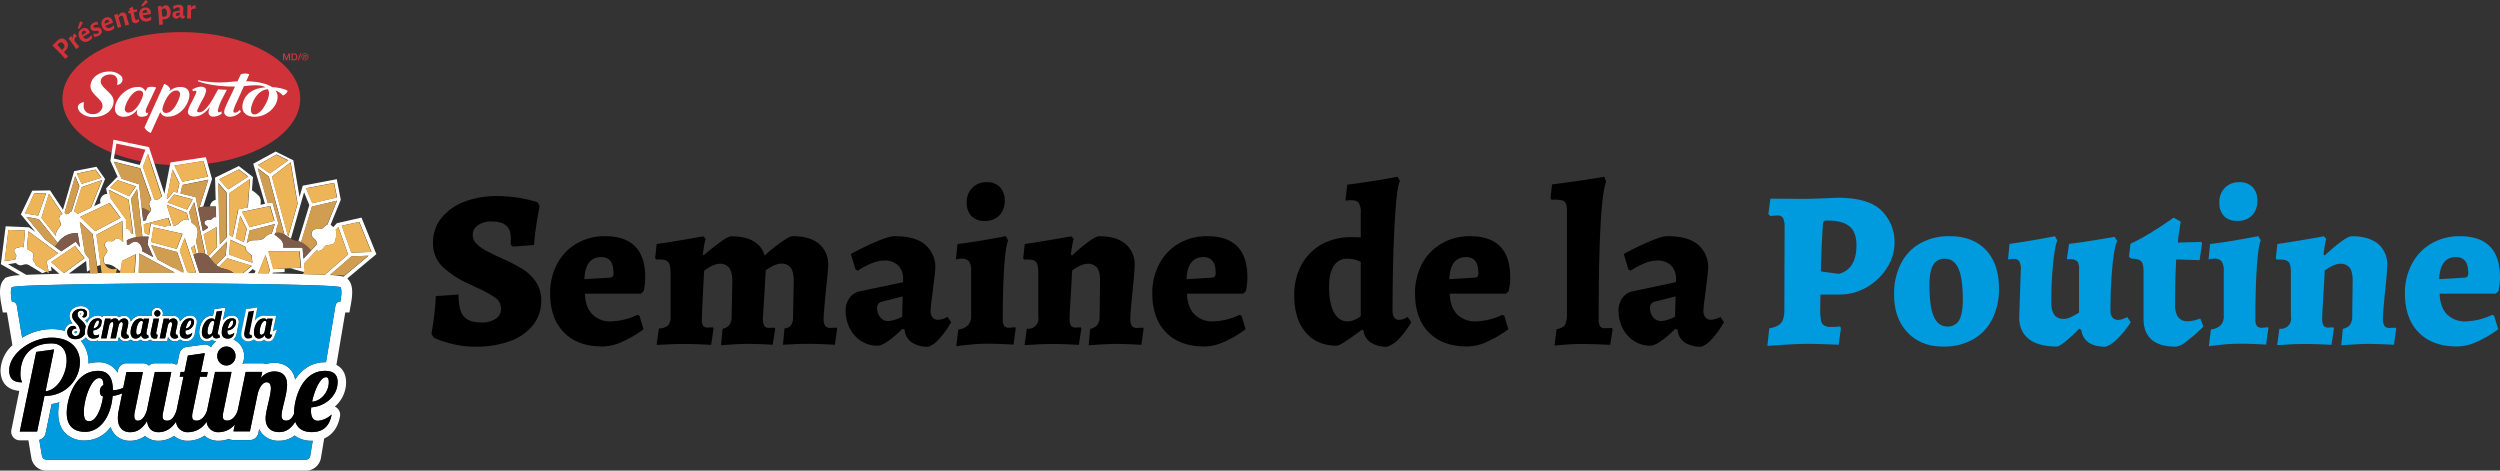 <svg xmlns="http://www.w3.org/2000/svg" viewBox="0 0 948.58 178.56"><rect x="0" y="0" width="948.58" height="178.56" fill="#333333" stroke="none"/><defs><style>.cls-1{fill:#cf3339;}.cls-2{fill:#fff;}.cls-3{fill:#009ade;}.cls-4{fill:#edb458;}.cls-5{fill:#7f5b49;}.cls-6{fill:#d19d50;}</style></defs><title>logo-full-web-fr</title><g id="Layer_2" data-name="Layer 2"><g id="extras"><path class="cls-1" d="M107.36,20.28H108l.72,2h0l.7-2h.64v2.6h-.43v-2h0l-.72,2h-.38l-.72-2h0v2h-.43Z"/><path class="cls-1" d="M110.61,20.28h1.08a1.16,1.16,0,0,1,.51.1.92.92,0,0,1,.36.28,1.22,1.22,0,0,1,.21.41,2.1,2.1,0,0,1,.06.51,2,2,0,0,1-.06.5,1.38,1.38,0,0,1-.21.42.92.92,0,0,1-.36.28,1.32,1.32,0,0,1-.51.1h-1.08Zm.45,2.23h.45a1.35,1.35,0,0,0,.44-.07.67.67,0,0,0,.26-.2.63.63,0,0,0,.13-.3,1.37,1.37,0,0,0,0-.36,1.45,1.45,0,0,0,0-.37.66.66,0,0,0-.39-.49,1.13,1.13,0,0,0-.44-.07h-.45Z"/><path class="cls-1" d="M113.93,20.21h.4l-1,2.73h-.4Z"/><path class="cls-1" d="M117,21.58a1.23,1.23,0,0,1-.11.55,1.09,1.09,0,0,1-.29.43,1.19,1.19,0,0,1-.42.28,1.43,1.43,0,0,1-1,0,1.3,1.3,0,0,1-.43-.29,1.21,1.21,0,0,1-.27-.43,1.4,1.4,0,0,1-.1-.54,1.43,1.43,0,0,1,.1-.56,1.3,1.3,0,0,1,.29-.43,1.52,1.52,0,0,1,.43-.28,1.38,1.38,0,0,1,1,0,1.34,1.34,0,0,1,.42.28,1.17,1.17,0,0,1,.29.43A1.27,1.27,0,0,1,117,21.58Zm-.29,0a1.34,1.34,0,0,0-.08-.46,1.09,1.09,0,0,0-.22-.36,1.23,1.23,0,0,0-.33-.23,1.15,1.15,0,0,0-.41-.08,1.16,1.16,0,0,0-.42.08,1.09,1.09,0,0,0-.33.23,1,1,0,0,0-.22.36,1.14,1.14,0,0,0-.08.46,1.21,1.21,0,0,0,.07.43,1.07,1.07,0,0,0,.21.36,1,1,0,0,0,.33.24,1,1,0,0,0,.44.09,1,1,0,0,0,.41-.08,1,1,0,0,0,.33-.23,1.09,1.09,0,0,0,.22-.36A1.29,1.29,0,0,0,116.75,21.58Zm-1.31.78h-.25V20.85h.57a.67.67,0,0,1,.41.1.37.37,0,0,1,.14.33.38.38,0,0,1-.11.3.54.54,0,0,1-.28.11l.42.67h-.28l-.39-.65h-.23Zm.27-.86h.14a.2.2,0,0,0,.11,0,.18.18,0,0,0,.08-.07.39.39,0,0,0,0-.13.2.2,0,0,0,0-.11l-.07-.06-.11,0h-.41v.44Z"/><path class="cls-1" d="M23.48,14.6a2,2,0,0,1,1.53.75,2.68,2.68,0,0,1,.71,1.26A2.27,2.27,0,0,1,25.63,18a3.41,3.41,0,0,1-.88,1.3l-.51.48v0l1.6,1.58-1.09,1-1.39-1.59-3.48-3.54,2-1.88A2.4,2.4,0,0,1,23.48,14.6Zm.5,1.91a1.19,1.19,0,0,0-.83-.43,1.37,1.37,0,0,0-.89.41l-.51.55,1.73,1.88.76-.67A1.33,1.33,0,0,0,24,16.51Z"/><path class="cls-1" d="M28.39,12.7l.8,1.09-.09.13a1.27,1.27,0,0,0-.37.18,1.43,1.43,0,0,0-.45,1.35l.41.56,1.39,1.77-1.17.86-1.18-1.75L26,14.59,27,13.67l.58.82.07-.06a1.57,1.57,0,0,1,.5-1.59Z"/><path class="cls-1" d="M30.5,8.11l.85.41.06.14-.2.37c-.51,1-.83,1.56-1,1.83l-.13.06-.58-.29c.39-1,.67-1.84.86-2.46Zm3.57,4.35L31.52,14a1.29,1.29,0,0,0,1.9.48,3.68,3.68,0,0,0,1.12-1.11h.14L35,14.41a4.36,4.36,0,0,1-1.2,1.06,2.52,2.52,0,0,1-2,.36,2.68,2.68,0,0,1-1.58-1.33,2.78,2.78,0,0,1-.41-2,2.35,2.35,0,0,1,1.2-1.54,2.07,2.07,0,0,1,1.57-.31,2,2,0,0,1,1.22,1c.08.15.17.34.27.58Zm-1.41-.31a.93.93,0,0,0-.5-.47.75.75,0,0,0-.62.1,1,1,0,0,0-.47.6,1.41,1.41,0,0,0,.08.89l1.57-1Z"/><path class="cls-1" d="M36.94,8.22l.28,1.06-.13.12a3.49,3.49,0,0,0-.72,0,1.58,1.58,0,0,0-.55.14.63.63,0,0,0-.32.3.43.43,0,0,0,0,.37.43.43,0,0,0,.34.25,3.1,3.1,0,0,0,.72,0,7.34,7.34,0,0,1,.8,0,1.47,1.47,0,0,1,.63.21,1.2,1.2,0,0,1,.5.56,1.57,1.57,0,0,1,.14.83,1.54,1.54,0,0,1-.35.85,2.38,2.38,0,0,1-.93.7,4.49,4.49,0,0,1-1.62.41l-.34-1.11.09-.14a2.65,2.65,0,0,0,.89.09,2,2,0,0,0,.73-.16.73.73,0,0,0,.36-.33.5.5,0,0,0,0-.4.43.43,0,0,0-.34-.25,4,4,0,0,0-.72,0,7.09,7.09,0,0,1-.82,0,1.37,1.37,0,0,1-.63-.2,1.2,1.2,0,0,1-.5-.58,1.46,1.46,0,0,1,0-1.29,2.22,2.22,0,0,1,1.13-1A3.85,3.85,0,0,1,36.94,8.22Z"/><path class="cls-1" d="M42.78,8.69,40,9.76a1.28,1.28,0,0,0,1.79.79,3.59,3.59,0,0,0,1.28-.9l.14,0,.18,1.1a4.34,4.34,0,0,1-1.36.84,2.53,2.53,0,0,1-2,0,2.67,2.67,0,0,1-1.33-1.58A2.79,2.79,0,0,1,38.63,8a2.38,2.38,0,0,1,1.44-1.31,2,2,0,0,1,1.6,0,2,2,0,0,1,1,1.2,5.24,5.24,0,0,1,.18.61Zm-1.33-.54A.92.92,0,0,0,41,7.6a.7.7,0,0,0-.62,0,1,1,0,0,0-.57.52,1.44,1.44,0,0,0-.07.89l1.72-.7Z"/><path class="cls-1" d="M46.8,6.63a.9.9,0,0,0-.33-.53A.67.67,0,0,0,45.91,6a1.69,1.69,0,0,0-.89.74L45.38,8l.68,2.15-1.4.4-.51-2.05-.86-2.77,1.3-.5L44.8,6l.07,0a3.81,3.81,0,0,1,1.05-1.13,1.93,1.93,0,0,1,1.33,0,1.32,1.32,0,0,1,.7.94l.37,1.41L49,9.31l-1.42.41Z"/><path class="cls-1" d="M52.62,7.23l.14.08,0,.88a3.49,3.49,0,0,1-1,.59c-1,.11-1.57-.26-1.76-1.11l-.14-.9-.41-1.84-.67.14L48.71,5l-.09-.8.63-.14-.18-.83,1.21-.7.12.07.22,1.16,1.27-.27.06.06.11.8-1.28.28.46,2.42a.74.74,0,0,0,.24.46.61.61,0,0,0,.46.05A1.81,1.81,0,0,0,52.62,7.23Z"/><path class="cls-1" d="M57.14,5.35l-2.93.49A1.28,1.28,0,0,0,55.8,7a3.67,3.67,0,0,0,1.44-.62l.13.06,0,1.1a4.66,4.66,0,0,1-1.51.56,2.56,2.56,0,0,1-2-.4,2.67,2.67,0,0,1-1-1.81,2.76,2.76,0,0,1,.35-2,2.34,2.34,0,0,1,1.68-1,2,2,0,0,1,1.57.29,2,2,0,0,1,.77,1.38,5.31,5.31,0,0,1,0,.64ZM55.4,0l.65.7V.84a4.19,4.19,0,0,1-.33.28c-.81.7-1.34,1.15-1.58,1.34H54L53.56,2c.73-.81,1.3-1.47,1.7-2Zm.54,4.55a1,1,0,0,0-.3-.62A.72.72,0,0,0,55,3.8a1,1,0,0,0-.66.39,1.46,1.46,0,0,0-.25.86l1.82-.34Z"/><path class="cls-1" d="M64.06,2.56a2.84,2.84,0,0,1,.65,1.79,2.92,2.92,0,0,1-.51,2.11,2.39,2.39,0,0,1-1.81.87,6.14,6.14,0,0,1-.74,0l.18,2-1.45.1-.23-4.13-.28-2.89,1.39-.22,0,.74h.08a3.26,3.26,0,0,1,.55-.52A2.88,2.88,0,0,1,62.55,2,1.74,1.74,0,0,1,64.06,2.56Zm-.9,3.34a2,2,0,0,0,.21-1.21A2.27,2.27,0,0,0,63,3.55a.79.79,0,0,0-.76-.33,1.39,1.39,0,0,0-.92.54L61.45,5l.11,1.23a1.94,1.94,0,0,0,.77.11A1,1,0,0,0,63.16,5.9Z"/><path class="cls-1" d="M69.08,2.14a1.31,1.31,0,0,1,.49,1.06c0,.13,0,.55-.06,1.25,0,.21,0,.42,0,.63s0,.41,0,.56a.52.52,0,0,0,.06.26.28.28,0,0,0,.2.07,1.35,1.35,0,0,0,.29,0l.11.09L70,6.78a1.78,1.78,0,0,1-.8.28,1,1,0,0,1-.55-.23,1,1,0,0,1-.3-.56h-.08a3.07,3.07,0,0,1-1.12.82,1.82,1.82,0,0,1-1.25-.4,1.44,1.44,0,0,1-.46-1.1,1.29,1.29,0,0,1,.27-.87,1.49,1.49,0,0,1,.85-.43L68.23,4V3.5a.63.63,0,0,0-.71-.71A2,2,0,0,0,66.8,3a4.62,4.62,0,0,0-.85.49l-.11-.06-.17-1a4,4,0,0,1,1-.47,4.05,4.05,0,0,1,1.08-.17A2.14,2.14,0,0,1,69.08,2.14ZM67.07,5a.47.47,0,0,0-.26.15.56.56,0,0,0-.08.32.65.65,0,0,0,.16.44.57.57,0,0,0,.43.16,1.34,1.34,0,0,0,.9-.52V4.69Z"/><path class="cls-1" d="M74.22,2l0,1.35-.16,0a1.24,1.24,0,0,0-.4-.09,1.42,1.42,0,0,0-1.19.78l0,.69V7.06L70.93,7l.17-2.11,0-2.9,1.39-.06,0,1h.09A1.55,1.55,0,0,1,74,2Z"/><ellipse class="cls-1" cx="68.8" cy="37.46" rx="45.12" ry="25.27"/><path class="cls-2" d="M31.91,38.79c-.63,2.39.32,4.5,3.36,4.5a3.49,3.49,0,0,0,3.53-2.42c.38-1.6-.51-2.54-1.56-3.61l-1-1C35,34.91,34,33.72,34.44,31.75c.67-2.84,3.67-4.61,7-4.61a6.25,6.25,0,0,1,4.29,1.47,2,2,0,0,1-1.15,3.56.64.64,0,0,1-.21-.07c.59-1.82,0-3.85-2.58-3.85-1.42,0-3.18.76-3.49,2.06-.35,1.47.71,2.48,1.66,3.44l.9.88C42.33,36,43.5,37.34,43,39.5c-.74,3.09-3.83,4.91-7.48,4.91a6.89,6.89,0,0,1-5.12-1.86C28.24,40.06,30.7,38.77,31.91,38.79Z"/><path class="cls-2" d="M57.24,50.43l3.53-7.83h.07a2.84,2.84,0,0,0,2.87,1.66c4.56,0,7.73-4.4,8.13-7.64a5,5,0,0,0,0-.95C71.72,34.1,70.66,33,68.4,33a6,6,0,0,0-4.17,1.68l0-.05.37-.88a3.89,3.89,0,0,0-2.29-1.93L54.82,48.36A4.2,4.2,0,0,0,57.24,50.43Zm11.08-14.5c-.23,1.83-2.46,6.93-5.29,6.93a1.32,1.32,0,0,1-1.36-1.65c.19-1.56,2.32-6.86,5.11-6.86A1.36,1.36,0,0,1,68.32,35.93Z"/><path class="cls-2" d="M56.31,42.72a1.34,1.34,0,0,1-.55.15c-.44,0-.53-.59-.49-.9A9.82,9.82,0,0,1,56,40.09l3.24-6.87a4.72,4.72,0,0,0-3.27,0l-.79,1.4A2.84,2.84,0,0,0,52.27,33c-4.52,0-8.23,4.33-8.63,7.62-.24,2,.8,3.69,3.44,3.69a6.56,6.56,0,0,0,5-2.68l.06.05a7.9,7.9,0,0,0-.21.93c-.12.93.61,1.7,1.8,1.7a5,5,0,0,0,2.09-.51l.46-1Zm-2-6.92c-.23,1.83-2.77,6.93-5.63,6.93a1.33,1.33,0,0,1-1.3-1.66c.22-1.8,2.68-6.72,5.44-6.72C53.89,34.35,54.38,35,54.28,35.8Z"/><path class="cls-2" d="M84.16,37.76l1.91-3.69L84.37,34c-.47,0-1.59-.14-1.59-.14l-.91,1.65C81,37.12,78.2,42.6,75.63,42.6c-.54,0-.89-.2-.84-.66A43.83,43.83,0,0,1,77,37.52a11.15,11.15,0,0,0,1.21-3c.12-1-.75-1.63-1.94-1.63A6.71,6.71,0,0,0,72.94,34a2.42,2.42,0,0,1,.27.64,3.43,3.43,0,0,1,.81-.22.43.43,0,0,1,.47.54c0,.41-1.94,4.19-1.94,4.19a11.1,11.1,0,0,0-1.25,3.06c-.15,1.24.88,2,2.33,2,2.51,0,4.51-1.64,5.93-3.58l.06,0a6.5,6.5,0,0,0-.46,1.68A1.65,1.65,0,0,0,81,44.25a5.34,5.34,0,0,0,3.15-1.16h0a1.48,1.48,0,0,1-.09-.76s0-.07,0-.11a1.87,1.87,0,0,1-.92.39c-.5,0-.51-.49-.47-.79A19.4,19.4,0,0,1,84.16,37.76Z"/><path class="cls-2" d="M103.23,33.07c-1.69-1.16-4.65-2.12-9.82-2.24l1.18-2.63a4.47,4.47,0,0,0-3.2,0l-1.27,2.67c-3.42.15-7.49,1.07-14.89-.42l-.2.33c4.13,1.7,10.44,2.07,14.15,2.07L86.49,38.5c-.24.53-.56,1.21-.83,1.9a5.66,5.66,0,0,0-.59,1.92c-.13,1.14.89,2,2.3,2a6.14,6.14,0,0,0,4-1.92v0a3.52,3.52,0,0,1-.32-.74,9,9,0,0,1-.71.62,2.11,2.11,0,0,1-1.16.47c-.59,0-.66-.42-.61-.8a14.38,14.38,0,0,1,1.15-3l2.83-6.28c2.83-.29,6.36-.68,8.22.45-2.69.21-5.38,1-7.06,3A7,7,0,0,0,92,39.93a5.8,5.8,0,0,0,0,1.32c.36,1.83,2,3.06,4.63,3.06,4.39,0,8.23-3.46,8.65-6.89a3.91,3.91,0,0,0-.77-3.1,6.69,6.69,0,0,1,2.85,1.92,3.43,3.43,0,0,0,1.79-1.71C108.58,33.93,106.11,33.21,103.23,33.07Zm-3.58,8.27c-2.07,2.89-5.37,3-4.2-1.15.18-.65,1.69-5.93,6.18-6.34a2.62,2.62,0,0,1,.4,1C102.36,36.44,101.1,39.37,99.65,41.34Z"/><path class="cls-2" d="M131.8,105.63l11-9.2-5.64-13.86-9.31,2.1-1.41,1.5a6.51,6.51,0,0,0-1-.86l3.86-9.53L127.78,68l-12.91,2.46-1.22,4.29L111.3,60.83l-6.7-3.34-8.51,4.64,4.45,15.22-1.69.35c.26-1.77.06-2.89-1.2-3.91a14.73,14.73,0,0,0-2.06-1.62l.39-5L90.61,63l-9,4.39.22,8.47a2.52,2.52,0,0,0-1.83,1.41,2.71,2.71,0,0,0-.31,1.06c.73,0,1.49,0,2.21,0l.11,4.12c-.42-.2-.89-.17-1.57.58s-2.23-.06-2.75,1.09.82,1.34,1.13,2a1.21,1.21,0,0,1,.07.36L77,87.64,75.16,79l-.9-4.22-5.73-1.41.69-3.2,9.83-2L75.68,78.79a8.47,8.47,0,0,1,1.44-.41l3.33-10.45L78.1,59.64l-13.43,2L62.37,73.5,56.53,55.83,43.08,53l-1.2,8,2.82,6.27-.27-.09L40.24,71.5l.46,2.07a2.68,2.68,0,0,0-2.37,1.48,2.26,2.26,0,0,0-.16,2L35.73,78.2l4.13-10.28-3.27-4.64-8.45,1.65L23.9,79.57,19,72.24l-6.76.11-4.32,9,5.55,6.7L11,86.25l-8.85-.39L.33,100.23l7.3,4.2a17.7,17.7,0,0,0-4.5.61L2,105.43l-.75.92C-.09,108-.35,110.76.45,115.17l.61,3.4H2.63L4.71,131A13.5,13.5,0,0,0,.2,140.47c0,4.66,2.58,7.48,7.13,7.84l-3,14.76a3.28,3.28,0,0,0,3.21,4h3.24l1.09,6.53a5.84,5.84,0,0,0,5.79,5H116a5.85,5.85,0,0,0,5.8-5l1.21-7.23c3.17-1.39,5.3-4.31,6-8.46a3.3,3.3,0,0,0-1.64-3.45,2.72,2.72,0,0,0-.35-.16l.19-.17a12.17,12.17,0,0,0,4.11-9c0-3.16-1.32-5.47-3.68-6.67L131,118.57h1.57l.61-3.4c.8-4.42.54-7.14-.83-8.82Zm-1.46-.65a23.88,23.88,0,0,0-5.11-.6l8.14-7.09,6.49-.26Zm6-20.79,4.62,11.39-7.61.31-3.64-10.26Zm-9,6.67c.34-1.71.5-2.78.05-3.63l1-1.08,3.69,10.4-8.87,7.73-3.2-.13c-3-.1-6.91-.21-12-.31l-3.92-.08h-.69l.13-.31,4.46-.22,0-1.32-4.18.21-1.92-6.77,11.79-.08.6,6.33-4.1.2c1.47.4,3.42,1,5.31,1.42l.2-.37-.25-2.86,4.81-5.1c.12.25.37.38.84.32,1.78-.25,1.64-2,3.2-2.22S126.87,93.1,127.32,90.86ZM93.16,93.62c-.22,1.6,1.41,2.32,2.35,3.34l.27,2.71L87,96.61l.37-5.68Zm-3.69-3.21,1.71-8.5,2.47,4.93-1.11,5Zm4.19,2,1.09-4.94L104.28,85l-1.18,3.68c-.77,0-1.68.39-2.85,1.57C98.49,92.05,95.14,90.12,93.66,92.36ZM96,102a.92.92,0,0,0,1,.64l-.39,1-2.46,0Zm4.78-5.22,1.64,5.78-.48,1.13L98,103.66Zm26-27.4,1.13,5.5-9.37,2.21-2.36-5.68Zm-13.85,7.88-3.56,12.53L103.21,67l7.08-5.43Zm-8-18.63,4.49,2.19-7,4.95-4.55-3.16Zm-7.1,5.21L102,67l5.94,22c.82.46,1.58,1.07,2.43,1.58l5-17.61,2,4.85-4.19,13.73a5.91,5.91,0,0,1,1.1.36l4.11-13.51,9.5-2.24-3.68,9.09a3.49,3.49,0,0,0-1.38,1c-1.19,1.34-3.54-.25-4.43,1.73s1.23,2.42,1.67,3.66a2.83,2.83,0,0,1,.07,1.18L118.13,95l-2.93,3.11-.36-4.18-7.34,0a3.41,3.41,0,0,0-1.27-3.33,16.49,16.49,0,0,0-2-1.59l.21-.65a4.1,4.1,0,0,1,.48-.1l-.21-.72.92-2.89-2.22-7.93-1.76.36Zm4.72,14.32,1.63,5.62-9.4,2.36-2.9-5.78Zm-8.48.5-3.62.74L88.33,89.85l-1.15-.55-.14-16,7.82-5.36ZM90.61,64.26,94.22,67l-7.6,4.84-3.44-3.79ZM86,73.08l.15,16.78-2.68,2.81-.62-23.29ZM77.9,96.36a4.1,4.1,0,0,1,1.12.76L77.3,89l4.86-2.86.21,7.6L79.11,97.2a10,10,0,0,1,.81.89l6.23-6.52-.51,5.37-3.58,3.62a5.87,5.87,0,0,0,1,.7L86.27,98l9.31,2.88-3.24,2.72-3.69,0-13-.12L73.5,96.87l-1-3A2.29,2.29,0,0,0,73.77,93l.76,3.27a5,5,0,0,1,.9-.21l-1-4.45a3.15,3.15,0,0,0,.09-.36c.68-3.08.91-4.65-.79-6-.34-.27-.65-.56-1-.84l-.92-4,1.9-3.74Zm-31.7,7.16c-4.67,0-9.56.12-14.27.2l-2.32,0-3.47.07L32.69,99l.31,4.09c.38-.23.76-.46,1.14-.67l-.32-4.26-1.57-2-1.94-12,4.83,4.64L36.87,101a11.11,11.11,0,0,1,1.37-.47l-1.62-11.5,9.81-5.17.32,7.95c-1.16-1-2.31-2.17-3.46-.64-.78,1-3.08-.7-3.48,1.53-.18,1,.92,1.75.91,2.52s-1.44,1.57-1.41,3.35a3.3,3.3,0,0,0,.56,1.68,5.64,5.64,0,0,1,3.77,1.14l.59.44.25-.12,0,.27c.45.36.86.69,1.23,1l.69-4,5.22-2.57-.48,7Zm-21.9.16-4.86-4.24,9.06-6.11,3.61,4.58ZM49.74,75.43,52,71.79l2.05,18c.79,0,1.57,0,2.34,0L56,92.65l2.18,4.9L54,95.28a2.59,2.59,0,0,0,0-.68c-.18-1.67-1.82-4.28-4.56-2.11a1.29,1.29,0,0,1-1.2.27l-.07-1.63a15.63,15.63,0,0,1,2.59-.95l.92-.16Zm19.09,26.79c-.71-1.28-2.55-1.13-2.73-.41l-6.29-3.38L57.4,93l9.83,2.65,2.43,7A.84.84,0,0,1,68.83,102.22Zm-1.76-7.8-9.7-2.61.9-5.57,11,2.48ZM52.89,96.19l13.35,7.18c-3.53,0-8.28,0-13.58.08Zm18.86,7.2h0a1.31,1.31,0,0,0-.88-.75l-2.61-7.51,1.83-4.86,4.32,13.14Zm1.37-27.74L71,79.51,63.61,76.8l2.48-3Zm4.06-14.59L78.9,67l-9.7,1.93-3-6.12Zm-11.7,3.23,2.6,5.22-.77,3.56-1.48-.37-2.29,2.83c-.07-.08-.15-.14-.22-.21Zm5.46,16.5.65,2.79c-1-.51-2.15-.44-3.87,1.29a3,3,0,0,1-1.89.8l-2.58-8Zm-7,1.86,1,3.07a8.6,8.6,0,0,0-2.47.25l-5.23-1.19-.67,4.45-1.63-.92-.36-3.22Zm-2.43-8.09a2.1,2.1,0,0,0-1,.74c-.45.53-1.16.4-1.87.37l-4.35-12.4,1.84-5ZM44.17,54.49l11,2.29-2.17,5.81-9.78-2.45Zm-.88,6.87,9.92,2.48,4.23,12A1.7,1.7,0,0,0,56.69,77c-.31,1.1.73,1.87.63,2.68a1.5,1.5,0,0,1-.3.63,5.76,5.76,0,0,0-1.58,3c0,.07,0,.14,0,.22l-1.06.27-.57-5-1-8.88-6.63-2.13Zm1.3,7,7,2.36L49,74.42l-7.24-3.25Zm4.23,7.39,1.73,13.11a2.34,2.34,0,0,0-.35-.13c-1-.28-.54-2-2.23-1.9l-.15-3.62-5.76-7.94,0,0L41.31,72ZM41.63,77l4.15,5.62-9.68,5.1-5.65-5.45Zm-7.08,1.75-5.1,2.39a4.67,4.67,0,0,0-1.31-1L31,71l7.78-2.71Zm1.69-14.41,2.22,3.08L31,69.75l-1.8-3.91Zm-7.69,2.51,1.59,3.78-2.93,9.47a2.28,2.28,0,0,0-.93.72,1.46,1.46,0,0,1-1.28.4l-.43-.65ZM23.74,81.23c-.53.1-1,.41-1.24,1.29-.31,1.1.73,1.87.63,2.69s-1.69,1.7-1.88,3.6a3.55,3.55,0,0,0,0,.73l-5.51-6.9,2.84-9.1ZM13,73.36l4.52-.12-3,8.55-5-.81Zm-3,8.89,4.74.93,7.18,9a8.91,8.91,0,0,1,4.43-3.36,10.67,10.67,0,0,1,3.13-.35l.85,5.27-1.61-2.07-5.48,3.7-2.46-1.82-3.68-2.72Zm-6.8,5,6.3.22-.52,6.38a2.58,2.58,0,0,0-1.69,0c-1.22.37-2.79.38-1.34,2.55.51.76,0,1.41-.17,2.09l-4,.61Zm-.15,13,3-.46a2.28,2.28,0,0,0,.22.22c1.57,1.37,2.56.1,3.82.28a3.41,3.41,0,0,1,.87.29l5.09,3.07c.51-.19,1.07-.39,1.62-.55l-4.05-2.44c-.09-1-1.33-1.6-1.15-2.62s.86-1.77-1.07-2.93c-.44-.27-.82-.49-1.18-.69l.55-6.69,11.31,8.36-4.41,3,.73,3.84a9.25,9.25,0,0,1,1.2-.25l-.3-1.59,3.21,2.8-2.66.07-4.72.13c-2.06.06-3.75.13-5.14.2ZM7.5,163.73l6.22-30.2,6.77-.94-3.24,15.86c4.62-.38,8-6.6,8-11.68,0-3.52-1.65-6.47-5.67-6.47-7.41,0-11.85,4.33-11.85,11.55a6.82,6.82,0,0,0,.64,3.22c-3.16,0-4.89-1.18-4.89-4.6,0-6.32,8.41-12.35,16.05-12.35s10.8,4.47,10.8,9.35A13,13,0,0,1,17.11,150.2h-.23l-2.79,13.53Zm21.44-39.07c-.77,0-1.68.37-1.68,1.4a1.34,1.34,0,0,0,1.38,1.44c1,0,1.67-.73,1.67-2,0-2.55-2.95-3.47-2.95-5.66,0-1.55,1.47-2.67,3.32-2.67.68,0,2.32.14,2.32,1.79,0,.86-.46,1.51-1.18,1.51a.8.8,0,0,1-.66-.32,1.58,1.58,0,0,0,.65-1.28.94.94,0,0,0-1.07-1,1.23,1.23,0,0,0-1.32,1.36c0,1.91,2.45,2.38,3.08,4.6a8.34,8.34,0,0,0-.33,2.25,5.09,5.09,0,0,0,0,.69,4,4,0,0,1-3.61,1.91c-1.64,0-3.05-.74-3.05-2.57a2.24,2.24,0,0,1,2.12-2.45A1.12,1.12,0,0,1,28.94,124.66Zm-.67,1.4c0-.32.52-.35.67-.35h.35c-.05.49-.27.73-.65.73C28.5,126.44,28.27,126.44,28.27,126.06Zm2.52-7.13a.6.6,0,0,1-.15.33l-.2.12a.66.66,0,0,1,0-.14c0-.25,0-.31.31-.31Zm2.4,7.16c0-1.71.93-5.31,3.88-5.31,1.11,0,1.49.51,1.57,1.13l-.34,1.65a3.65,3.65,0,0,1-2.95,1.8c0,.21,0,.42,0,.6,0,1,.34,1.25,1,1.25a2.45,2.45,0,0,0,1.27-.33l-.2,1a3.72,3.72,0,0,1-2,.58C34.08,128.47,33.19,127.78,33.19,126.09Zm6.69-5.18H42l-.16.78a2.19,2.19,0,0,1,1.76-.85A1.37,1.37,0,0,1,45,122.12a2.26,2.26,0,0,1,2-1.27,1.48,1.48,0,0,1,1.6,1.69c0,1.21-.69,3-.69,3.85,0,.38.14.63.57.63h.1a3.16,3.16,0,0,0,.34,1,2,2,0,0,1-1.3.45,1.56,1.56,0,0,1-1.7-1.69c0-1,.65-2.85.65-3.81,0-.49-.17-.76-.52-.76-.52,0-.91.63-1.12,1.37l-1,4.8H41.91L43,123.23a1.53,1.53,0,0,0,0-.38c0-.33-.11-.66-.43-.66-.56,0-1,.65-1.17,1.39l-1,4.8H38.35Zm14.68,0h2.07l-1,5.08a2.23,2.23,0,0,0-.05.48c0,.41.18.64.59.64h.06a2.9,2.9,0,0,0,.23.91,2.34,2.34,0,0,1-1.42.46,1.35,1.35,0,0,1-1.41-1.38,2.58,2.58,0,0,1-2.14,1.38c-1,0-1.91-.63-1.91-2.41,0-2,1.19-5.22,3.69-5.22.82,0,1.17.32,1.17.76v.1Zm4-2a1.16,1.16,0,0,1,1.14-1.19,1.18,1.18,0,0,1,1.15,1.19,1.16,1.16,0,0,1-1.15,1.18A1.15,1.15,0,0,1,58.56,118.92Zm5.63,2-.16.78a2.09,2.09,0,0,1,1.68-.84,1.48,1.48,0,0,1,1.6,1.69c0,1.21-.69,3-.69,3.85,0,.38.14.63.57.63h.08a3.35,3.35,0,0,0,.36,1,2,2,0,0,1-1.3.45,1.56,1.56,0,0,1-1.7-1.69c0-1,.65-2.85.65-3.81,0-.49-.17-.76-.52-.76-.52,0-.91.63-1.12,1.37l-1,4.8H60.59l1.52-7.47Zm7.9-.13c1.28,0,1.58.68,1.58,1.43a3.38,3.38,0,0,1-3.31,3.15c0,.15,0,.31,0,.45,0,.94.39,1.24.89,1.24a2.87,2.87,0,0,0,1.7-.79,2.34,2.34,0,0,1-2.49,2.21c-1.34,0-2.23-.69-2.23-2.38S69.14,120.78,72.09,120.78Zm-13.37,7.69c-.87,0-1.54-.54-1.54-1.79a5.24,5.24,0,0,1,.11-1l1-4.79h2.07l-1,5.08a1.79,1.79,0,0,0-.06.48c0,.41.18.55.58.55l-.27,1.31A2.57,2.57,0,0,1,58.72,128.47Zm59,44.43a1.75,1.75,0,0,1-1.73,1.53H17.62a1.75,1.75,0,0,1-1.72-1.53l-1-6a3.27,3.27,0,0,0,2.4-2.51l2.29-11.09a16.68,16.68,0,0,0,2.89-.67,22.34,22.34,0,0,0-.42,4.1c0,3.4,1,6.06,3,7.91a10.28,10.28,0,0,0,7.22,2.5,12,12,0,0,0,9.53-4.92l.13-.17a7.76,7.76,0,0,0,1.71,2.88,7.61,7.61,0,0,0,5.68,2.31,9.51,9.51,0,0,0,5.71-1.83,7.38,7.38,0,0,0,5,1.83,10.4,10.4,0,0,0,6-1.86,7.71,7.71,0,0,0,5.21,1.86,11.23,11.23,0,0,0,6.32-1.94,7.67,7.67,0,0,0,5.3,1.94,11.26,11.26,0,0,0,4-.73,3.31,3.31,0,0,0,1.66.45h6.26a3.27,3.27,0,0,0,3.21-2.62l.31-1.51a8,8,0,0,0,7.57,4.41,9.34,9.34,0,0,0,5.89-2,10.29,10.29,0,0,0,6.5,2h.38Zm10.35-27.85c0,5.23-4.78,9.21-10,9.52a13.29,13.29,0,0,0-.09,1.36c0,2.84,1.17,3.75,2.7,3.75a8.71,8.71,0,0,0,5.13-2.4c-.91,5.15-4,6.68-7.53,6.68-3,0-5.32-1.17-6.26-3.93-2.08,3.4-4.4,3.93-6.13,3.93-3.78,0-5.13-2.52-5.13-5.1,0-3.07,2-8.62,2-11.51,0-1.49-.53-2.3-1.57-2.3-1.57,0-2.74,1.89-3.39,4.15l-3,14.49H88.58l.54-2.66A8,8,0,0,1,82.93,164a4.35,4.35,0,0,1-4.56-4,8.33,8.33,0,0,1-7.06,4,4.32,4.32,0,0,1-4.53-4c-2.27,3.41-4.92,4-6.69,4-2.48,0-4-1.48-4.3-4.28-2.18,3.7-4.61,4.28-6.44,4.28-2.61,0-4.65-1.62-4.65-5.41a15.25,15.25,0,0,1,.35-2.94l1.29-6.37a16.85,16.85,0,0,1-3.64,1c-.7,8.36-5.05,13.59-10.4,13.59-4,0-7-2-7-7.13s3-16,11.92-16c3.74,0,5.57,2.48,5.57,7.22a1,1,0,0,0,.48.09,9.2,9.2,0,0,0,3.46-.88l1.23-6h6.26l-3.13,15.35a7.19,7.19,0,0,0-.13,1.26c0,1,.35,1.86,1.31,1.86,1.69,0,2.82-1.72,3.48-4l3-14.49H65l-3.13,15.35a6.06,6.06,0,0,0-.18,1.45c0,1.26.57,1.67,1.79,1.67,1.69,0,2.87-1.72,3.52-4l2.61-12.68H68.18l.35-1.81H70l1.31-6.23,6.44-.9-1.48,7.13h2.61l-.35,1.81H75.88L73.1,156.47a6.61,6.61,0,0,0-.18,1.45c0,1.26.57,1.67,1.78,1.67,1.7,0,3.27-1.72,3.92-4l3-14.49h6.26l-3.13,15.35a6.61,6.61,0,0,0-.18,1.45c0,1.26.57,1.67,1.79,1.67,1.68,0,3.24-1.7,3.9-3.94l3-14.53h6.26L99,143.47a6.36,6.36,0,0,1,5.09-2.53c2.78,0,4.83,1.49,4.83,5.1s-2.09,9.12-2.09,11.65c0,1.13.44,1.9,1.74,1.9,1.5,0,2.31-1,3-2.58,0-.07,0-.15,0-.22,0-5.2,2.83-16.07,11.75-16.07C127.2,140.72,128.11,142.79,128.11,145.05ZM80.3,120.84c.82,0,1.17.32,1.17.76v.06l.7-3.44,2.13-.3L82.65,126a2.32,2.32,0,0,0-.06.48c0,.41.19.55.59.55h0a3.55,3.55,0,0,0,.3.92,2.43,2.43,0,0,1-1.46.45,1.34,1.34,0,0,1-1.41-1.29,2.55,2.55,0,0,1-2.13,1.38c-1,0-1.92-.63-1.92-2.41C76.6,124.05,77.8,120.84,80.3,120.84Zm9.31,1.37a3.38,3.38,0,0,1-3.31,3.15c0,.15,0,.31,0,.45,0,.94.38,1.24.89,1.24a2.9,2.9,0,0,0,1.7-.79,2.34,2.34,0,0,1-2.49,2.21c-1.34,0-2.23-.69-2.23-2.38s.93-5.31,3.88-5.31C89.31,120.78,89.61,121.46,89.61,122.21Zm-3.73,9.29a3.56,3.56,0,0,1,3.48,3.62,3.51,3.51,0,0,1-3.48,3.56,3.48,3.48,0,0,1-3.43-3.56A3.52,3.52,0,0,1,85.88,131.5Zm43.27-17.06H129a1.77,1.77,0,0,0-1.72,1.54l-3.59,21.46h-.36c-4.64,0-8.62,2.32-11.35,6.55-.76-3.9-3.7-6.32-7.92-6.32a9.48,9.48,0,0,0-3.16.52,3.26,3.26,0,0,0-1.45-.34H93.19a3.22,3.22,0,0,0-1.21.23,6.94,6.94,0,0,0-3.38-9.26,3.77,3.77,0,0,0,1.26-2.36l.51-2.84a3.87,3.87,0,0,0,.26-1.4,2.34,2.34,0,0,0-2.6-2.49,4.17,4.17,0,0,0-3.42,1.78l1-4.82-4.27.6-.52,2.54a2.78,2.78,0,0,0-.51,0c-3.21,0-4.71,3.75-4.71,6.28s1.58,3.46,2.93,3.46a3.17,3.17,0,0,0,1.93-.66,2.34,2.34,0,0,0,1.61.57h0a7.06,7.06,0,0,0-2,2.27,3.25,3.25,0,0,0-2.8-1l-6.44.9a3.26,3.26,0,0,0-2.75,2.58l-.81,3.88a2.77,2.77,0,0,0-.48.26,3.21,3.21,0,0,0-1.76-.52H58.74a3.31,3.31,0,0,0-2.24.88,3.28,3.28,0,0,0-2.24-.88H48a3.28,3.28,0,0,0-3.21,2.62l-.19.92a9.68,9.68,0,0,0-.54-.82,8.12,8.12,0,0,0-6.8-3.13,13.67,13.67,0,0,0-3.66.49c0-.15,0-.3,0-.45a12.45,12.45,0,0,0-2.89-8.11A4.47,4.47,0,0,0,32.61,128a3,3,0,0,0,2.82,1.5,4.54,4.54,0,0,0,1.72-.33l0,.24h7.7l.32-1.57a2.51,2.51,0,0,0,2.53,1.66,3,3,0,0,0,1.93-.68,2.85,2.85,0,0,0,1.87.68,3.09,3.09,0,0,0,1.89-.64,2.32,2.32,0,0,0,1.66.64,3.41,3.41,0,0,0,2-.64,2.42,2.42,0,0,0,1.71.64,3.49,3.49,0,0,0,.8-.09h4l.32-1.57a2.51,2.51,0,0,0,2.53,1.66,3,3,0,0,0,2-.69,3.28,3.28,0,0,0,2.15.69,3.34,3.34,0,0,0,3.49-3.07l.5-2.84a3.87,3.87,0,0,0,.26-1.4,2.34,2.34,0,0,0-2.59-2.49,4.37,4.37,0,0,0-3.8,2.33,2.45,2.45,0,0,0-2.58-2.25,3.18,3.18,0,0,0-.62.06H61.66a2.26,2.26,0,0,0,.2-.94,2.16,2.16,0,1,0-4.32,0,2.43,2.43,0,0,0,.2.94H54a3.17,3.17,0,0,0-.72-.08,4.19,4.19,0,0,0-3.62,2.3A2.45,2.45,0,0,0,47,119.8a3,3,0,0,0-1.8.58,2.43,2.43,0,0,0-1.68-.6,3.29,3.29,0,0,0-.71.08H39.06l-.11.5a2.69,2.69,0,0,0-1.88-.64,4.52,4.52,0,0,0-4,2.77,5.68,5.68,0,0,0-.76-1A2.39,2.39,0,0,0,34,119c0-1.76-1.27-2.85-3.33-2.85-2.47,0-4.33,1.6-4.33,3.73a4.22,4.22,0,0,0,1.18,2.77,3.2,3.2,0,0,0-2.94,2.89,18.18,18.18,0,0,0-5.06-.67,21.7,21.7,0,0,0-11.12,3.28L6.38,116a1.77,1.77,0,0,0-1.72-1.54H4.51c-.78-4.3-.16-5.33,0-5.5,1.58-.54,13.6-.84,25.21-1.06,13.37-.24,28.74-.38,37-.38H67c8.26,0,23.62.14,37,.38,11.61.22,23.63.52,25.21,1.06C129.31,109.11,129.93,110.14,129.15,114.44Z"/><path class="cls-3" d="M104,107.88c-13.39-.24-28.75-.38-37-.38H66.7c-8.27,0-23.64.14-37,.38-11.61.22-23.63.52-25.21,1.06-.13.17-.75,1.2,0,5.5h.15A1.77,1.77,0,0,1,6.38,116l2,12.14a21.7,21.7,0,0,1,11.12-3.28,18.18,18.18,0,0,1,5.06.67,3.2,3.2,0,0,1,2.94-2.89,4.22,4.22,0,0,1-1.18-2.77c0-2.13,1.86-3.73,4.33-3.73,2.06,0,3.33,1.09,3.33,2.85a2.39,2.39,0,0,1-1.74,2.51,5.68,5.68,0,0,1,.76,1,4.52,4.52,0,0,1,4-2.77,2.69,2.69,0,0,1,1.88.64l.11-.5h3.78a3.29,3.29,0,0,1,.71-.08,2.43,2.43,0,0,1,1.68.6,3,3,0,0,1,1.8-.58,2.45,2.45,0,0,1,2.58,2.28,4.19,4.19,0,0,1,3.62-2.3,3.17,3.17,0,0,1,.72.08h3.79a2.43,2.43,0,0,1-.2-.94,2.16,2.16,0,1,1,4.32,0,2.26,2.26,0,0,1-.2.94h3.43a3.18,3.18,0,0,1,.62-.06,2.45,2.45,0,0,1,2.58,2.25,4.37,4.37,0,0,1,3.8-2.33,2.34,2.34,0,0,1,2.59,2.49,3.87,3.87,0,0,1-.26,1.4l-.5,2.84a3.34,3.34,0,0,1-3.49,3.07,3.28,3.28,0,0,1-2.15-.69,3,3,0,0,1-2,.69,2.51,2.51,0,0,1-2.53-1.66l-.32,1.57h-4a3.49,3.49,0,0,1-.8.09,2.42,2.42,0,0,1-1.71-.64,3.41,3.41,0,0,1-2,.64,2.32,2.32,0,0,1-1.66-.64,3.09,3.09,0,0,1-1.89.64,2.85,2.85,0,0,1-1.87-.68,3,3,0,0,1-1.93.68,2.51,2.51,0,0,1-2.53-1.66l-.32,1.57H37.1l0-.24a4.54,4.54,0,0,1-1.72.33,3,3,0,0,1-2.82-1.5,4.47,4.47,0,0,1-1.89,1.34,12.45,12.45,0,0,1,2.89,8.11c0,.15,0,.3,0,.45a13.67,13.67,0,0,1,3.66-.49,8.12,8.12,0,0,1,6.8,3.13,9.68,9.68,0,0,1,.54.82l.19-.92A3.28,3.28,0,0,1,48,137.84h6.26a3.28,3.28,0,0,1,2.24.88,3.31,3.31,0,0,1,2.24-.88H65a3.21,3.21,0,0,1,1.76.52,2.77,2.77,0,0,1,.48-.26l.81-3.88a3.26,3.26,0,0,1,2.75-2.58l6.44-.9a3.25,3.25,0,0,1,2.8,1,7.06,7.06,0,0,1,2-2.27h0a2.34,2.34,0,0,1-1.61-.57,3.17,3.17,0,0,1-1.93.66c-1.35,0-2.93-.9-2.93-3.46s1.5-6.28,4.71-6.28a2.78,2.78,0,0,1,.51,0l.52-2.54,4.27-.6-1,4.82A4.17,4.17,0,0,1,88,119.72a2.34,2.34,0,0,1,2.6,2.49,3.87,3.87,0,0,1-.26,1.4l-.51,2.84a3.77,3.77,0,0,1-1.26,2.36A6.94,6.94,0,0,1,92,138.07a3.22,3.22,0,0,1,1.21-.23h6.26a3.26,3.26,0,0,1,1.45.34,9.48,9.48,0,0,1,3.16-.52c4.22,0,7.16,2.42,7.92,6.32,2.73-4.23,6.71-6.55,11.35-6.55h.36L127.28,116a1.77,1.77,0,0,1,1.72-1.54h.15c.78-4.3.16-5.33,0-5.5C127.6,108.4,115.58,108.1,104,107.88Zm-5.66,21.64a2.82,2.82,0,0,1-2-.75,3.55,3.55,0,0,1-2.2.75,2.56,2.56,0,0,1-2.55-2.84,6.14,6.14,0,0,1,.13-1.19l1.69-8.21,4.27-.6-1,5.1a4.12,4.12,0,0,1,3.44-2,3,3,0,0,1,.71.08h3.94l-1.19,5.84,1.56-.7-.86,2.34c-.33.87-.81,2.18-2.39,2.18a2.27,2.27,0,0,1-1.64-.65A3.13,3.13,0,0,1,98.31,129.52Z"/><path class="cls-3" d="M111.82,165.24a9.34,9.34,0,0,1-5.89,2,8,8,0,0,1-7.57-4.41l-.31,1.51A3.27,3.27,0,0,1,94.84,167H88.58a3.31,3.31,0,0,1-1.66-.45,11.26,11.26,0,0,1-4,.73,7.67,7.67,0,0,1-5.3-1.94,11.23,11.23,0,0,1-6.32,1.94,7.71,7.71,0,0,1-5.21-1.86,10.4,10.4,0,0,1-6,1.86,7.38,7.38,0,0,1-5-1.83,9.51,9.51,0,0,1-5.71,1.83,7.61,7.61,0,0,1-5.68-2.31A7.76,7.76,0,0,1,42,162.06l-.13.17a12,12,0,0,1-9.53,4.92,10.28,10.28,0,0,1-7.22-2.5c-2-1.85-3-4.51-3-7.91a22.34,22.34,0,0,1,.42-4.1,16.68,16.68,0,0,1-2.89.67L17.3,164.4a3.27,3.27,0,0,1-2.4,2.51l1,6a1.75,1.75,0,0,0,1.72,1.53H116a1.75,1.75,0,0,0,1.73-1.53l.94-5.66h-.38A10.29,10.29,0,0,1,111.82,165.24Z"/><path class="cls-3" d="M30.43,119.24a.66.66,0,0,0,0,.14l.2-.12a.6.6,0,0,0,.15-.33h-.05C30.44,118.93,30.43,119,30.43,119.24Z"/><path class="cls-3" d="M29.29,125.71h-.35c-.15,0-.67,0-.67.35s.23.38.37.38C29,126.44,29.24,126.2,29.29,125.71Z"/><path class="cls-2" d="M39.26,146.09c-.09-1.9-.52-2.62-1.65-2.62-3.09,0-5.79,8.26-5.79,12.69,0,3,.57,3.65,2.22,3.65,2.13,0,4.35-4.06,5.05-9.39-.92-.23-1.18-1-1.18-1.9A2.49,2.49,0,0,1,39.26,146.09Z"/><path class="cls-2" d="M123.67,143.11c-2.17,0-4.35,5-5.26,9.3,3.39-.18,6.35-3.66,6.35-7.45C124.76,143.83,124.5,143.11,123.67,143.11Z"/><path d="M16.88,150.2h.23a13,13,0,0,0,13.22-12.73c0-4.88-3.3-9.35-10.8-9.35s-16,6-16,12.35c0,3.42,1.73,4.6,4.89,4.6a6.82,6.82,0,0,1-.64-3.22c0-7.22,4.44-11.55,11.85-11.55,4,0,5.67,2.95,5.67,6.47,0,5.08-3.38,11.3-8,11.68l3.24-15.86-6.77.94L7.5,163.73h6.59Z"/><path d="M85.88,138.68a3.51,3.51,0,0,0,3.48-3.56,3.46,3.46,0,1,0-6.91,0A3.48,3.48,0,0,0,85.88,138.68Z"/><path d="M123.33,140.72c-8.92,0-11.75,10.87-11.75,16.07,0,.07,0,.15,0,.22-.74,1.57-1.55,2.58-3,2.58-1.3,0-1.74-.77-1.74-1.9,0-2.53,2.09-8,2.09-11.65s-2-5.1-4.83-5.1A6.36,6.36,0,0,0,99,143.47l.48-2.35H93.19l-3,14.53c-.66,2.24-2.22,3.94-3.9,3.94-1.22,0-1.79-.41-1.79-1.67a6.61,6.61,0,0,1,.18-1.45l3.13-15.35H81.58l-3,14.49c-.65,2.26-2.22,4-3.92,4-1.21,0-1.78-.41-1.78-1.67a6.61,6.61,0,0,1,.18-1.45l2.78-13.54h2.61l.35-1.81H76.23L77.71,134l-6.44.9L70,141.12H68.53l-.35,1.81h1.44L67,155.61c-.65,2.26-1.83,4-3.52,4-1.22,0-1.79-.41-1.79-1.67a6.06,6.06,0,0,1,.18-1.45L65,141.12H58.74l-3,14.49c-.66,2.26-1.79,4-3.48,4-1,0-1.31-.82-1.31-1.86a7.19,7.19,0,0,1,.13-1.26l3.13-15.35H48l-1.23,6a9.2,9.2,0,0,1-3.46.88,1,1,0,0,1-.48-.09c0-4.74-1.83-7.22-5.57-7.22-9,0-11.92,10.83-11.92,16s2.92,7.13,7,7.13c5.35,0,9.7-5.23,10.4-13.59a16.85,16.85,0,0,0,3.64-1l-1.29,6.37a15.25,15.25,0,0,0-.35,2.94c0,3.79,2,5.41,4.65,5.41,1.83,0,4.26-.58,6.44-4.28.26,2.8,1.82,4.28,4.3,4.28,1.77,0,4.42-.56,6.69-4a4.32,4.32,0,0,0,4.53,4,8.33,8.33,0,0,0,7.06-4,4.35,4.35,0,0,0,4.56,4A8,8,0,0,0,89.12,161l-.54,2.66h6.26l3-14.49c.65-2.26,1.82-4.15,3.39-4.15,1,0,1.57.81,1.57,2.3,0,2.89-2,8.44-2,11.51,0,2.58,1.35,5.1,5.13,5.1,1.73,0,4-.53,6.13-3.93.94,2.76,3.22,3.93,6.26,3.93,3.48,0,6.62-1.53,7.53-6.68a8.71,8.71,0,0,1-5.13,2.4c-1.53,0-2.7-.91-2.7-3.75a13.29,13.29,0,0,1,.09-1.36c5.22-.31,10-4.29,10-9.52C128.11,142.79,127.2,140.72,123.33,140.72Zm-84.24,9.7c-.7,5.33-2.92,9.39-5.05,9.39-1.65,0-2.22-.68-2.22-3.65,0-4.43,2.7-12.69,5.79-12.69,1.13,0,1.56.72,1.65,2.62a2.49,2.49,0,0,0-1.35,2.43C37.91,149.43,38.17,150.19,39.09,150.42Zm79.32,2c.91-4.29,3.09-9.3,5.26-9.3.83,0,1.09.72,1.09,1.85C124.76,148.75,121.8,152.23,118.41,152.41Z"/><path d="M25.56,126.12c0,1.83,1.41,2.57,3.05,2.57a4,4,0,0,0,3.61-1.91,5.09,5.09,0,0,1,0-.69,8.34,8.34,0,0,1,.33-2.25c-.63-2.22-3.08-2.69-3.08-4.6a1.23,1.23,0,0,1,1.32-1.36.94.94,0,0,1,1.07,1,1.58,1.58,0,0,1-.65,1.28.8.8,0,0,0,.66.32c.72,0,1.18-.65,1.18-1.51,0-1.65-1.64-1.79-2.32-1.79-1.85,0-3.32,1.12-3.32,2.67,0,2.19,2.95,3.11,2.95,5.66,0,1.26-.71,2-1.67,2a1.34,1.34,0,0,1-1.38-1.44c0-1,.91-1.4,1.68-1.4a1.12,1.12,0,0,0-1.26-1A2.24,2.24,0,0,0,25.56,126.12Z"/><path class="cls-2" d="M37.55,122.18c0-.37-.09-.61-.36-.61-.74,0-1.44,1.6-1.73,3.07A2.46,2.46,0,0,0,37.55,122.18Z"/><path d="M35.43,128.47a3.72,3.72,0,0,0,2-.58l.2-1a2.45,2.45,0,0,1-1.27.33c-.69,0-1-.24-1-1.25,0-.18,0-.39,0-.6a3.65,3.65,0,0,0,2.95-1.8l.34-1.65c-.08-.62-.46-1.13-1.57-1.13-3,0-3.88,3.6-3.88,5.31S34.08,128.47,35.43,128.47Zm1.76-6.9c.27,0,.36.24.36.61a2.46,2.46,0,0,1-2.09,2.46C35.75,123.17,36.45,121.57,37.19,121.57Z"/><path d="M38.35,128.38h2.08l1-4.8c.22-.74.61-1.39,1.17-1.39.32,0,.43.33.43.66a1.53,1.53,0,0,1,0,.38l-1.05,5.15H44l1-4.8c.21-.74.6-1.37,1.12-1.37.35,0,.52.27.52.76,0,1-.65,2.79-.65,3.81a1.56,1.56,0,0,0,1.7,1.69A2,2,0,0,0,49,128a3.16,3.16,0,0,1-.34-1h-.1c-.43,0-.57-.25-.57-.63,0-.83.69-2.64.69-3.85a1.48,1.48,0,0,0-1.6-1.69,2.26,2.26,0,0,0-2,1.27,1.37,1.37,0,0,0-1.48-1.28,2.19,2.19,0,0,0-1.76.85l.16-.78H39.88Z"/><path class="cls-2" d="M54.27,122.33a.57.57,0,0,0-.59-.57c-1.22,0-2,2.69-2,4.09,0,1.15.46,1.17.71,1.17a1.48,1.48,0,0,0,1.2-1.32Z"/><path d="M53.23,120.84c-2.5,0-3.69,3.21-3.69,5.22,0,1.78.93,2.41,1.91,2.41a2.58,2.58,0,0,0,2.14-1.38A1.35,1.35,0,0,0,55,128.47a2.34,2.34,0,0,0,1.42-.46,2.9,2.9,0,0,1-.23-.91h-.06c-.41,0-.59-.23-.59-.64a2.23,2.23,0,0,1,.05-.48l1-5.08H54.56l-.16.79v-.1C54.4,121.16,54.05,120.84,53.23,120.84Zm.35,4.86a1.48,1.48,0,0,1-1.2,1.32c-.25,0-.71,0-.71-1.17,0-1.4.79-4.09,2-4.09a.57.57,0,0,1,.59.57Z"/><path d="M59.25,126.47a1.79,1.79,0,0,1,.06-.48l1-5.08H58.27l-1,4.79a5.24,5.24,0,0,0-.11,1c0,1.25.67,1.79,1.54,1.79a2.57,2.57,0,0,0,.84-.14l.27-1.31C59.43,127,59.25,126.88,59.25,126.47Z"/><path d="M60.85,118.92a1.18,1.18,0,0,0-1.15-1.19,1.16,1.16,0,0,0-1.14,1.19,1.15,1.15,0,0,0,1.14,1.18A1.16,1.16,0,0,0,60.85,118.92Z"/><path d="M60.59,128.38h2.07l1-4.8c.21-.74.6-1.37,1.12-1.37.35,0,.52.27.52.76,0,1-.65,2.79-.65,3.81a1.56,1.56,0,0,0,1.7,1.69,2,2,0,0,0,1.3-.45,3.35,3.35,0,0,1-.36-1h-.08c-.43,0-.57-.25-.57-.63,0-.83.69-2.64.69-3.85a1.48,1.48,0,0,0-1.6-1.69,2.09,2.09,0,0,0-1.68.84l.16-.78H62.11Z"/><path class="cls-2" d="M72.56,122.18c0-.37-.09-.61-.36-.61-.72,0-1.44,1.66-1.74,3.07A2.45,2.45,0,0,0,72.56,122.18Z"/><path d="M68.2,126.09c0,1.69.89,2.38,2.23,2.38a2.34,2.34,0,0,0,2.49-2.21,2.87,2.87,0,0,1-1.7.79c-.5,0-.89-.3-.89-1.24,0-.14,0-.3,0-.45a3.38,3.38,0,0,0,3.31-3.15c0-.75-.3-1.43-1.58-1.43C69.14,120.78,68.2,124.38,68.2,126.09Zm4-4.52c.27,0,.36.24.36.61a2.45,2.45,0,0,1-2.1,2.46C70.76,123.23,71.48,121.57,72.2,121.57Z"/><path class="cls-2" d="M78.73,125.85c0,1.15.47,1.17.72,1.17a1.43,1.43,0,0,0,1.18-1.24v-.08l.71-3.42a.58.58,0,0,0-.59-.52C79.53,121.76,78.73,124.45,78.73,125.85Z"/><path d="M78.52,128.47a2.55,2.55,0,0,0,2.13-1.38,1.34,1.34,0,0,0,1.41,1.29,2.43,2.43,0,0,0,1.46-.45,3.55,3.55,0,0,1-.3-.92h0c-.4,0-.59-.14-.59-.55a2.32,2.32,0,0,1,.06-.48l1.65-8.07-2.13.3-.7,3.44v-.06c0-.44-.35-.76-1.17-.76-2.5,0-3.7,3.21-3.7,5.22C76.6,127.84,77.54,128.47,78.52,128.47Zm2.23-6.71a.58.58,0,0,1,.59.52l-.71,3.42v.08A1.43,1.43,0,0,1,79.45,127c-.25,0-.72,0-.72-1.17C78.73,124.45,79.53,121.76,80.75,121.76Z"/><path class="cls-2" d="M88.15,121.57c-.72,0-1.44,1.66-1.74,3.07a2.45,2.45,0,0,0,2.1-2.46C88.51,121.81,88.42,121.57,88.15,121.57Z"/><path d="M88,120.78c-3,0-3.88,3.6-3.88,5.31s.89,2.38,2.23,2.38a2.34,2.34,0,0,0,2.49-2.21,2.9,2.9,0,0,1-1.7.79c-.51,0-.89-.3-.89-1.24,0-.14,0-.3,0-.45a3.38,3.38,0,0,0,3.31-3.15C89.61,121.46,89.31,120.78,88,120.78Zm-1.62,3.86c.3-1.41,1-3.07,1.74-3.07.27,0,.36.24.36.61A2.45,2.45,0,0,1,86.41,124.64Z"/><path d="M95.46,127l-.18,0c-.4,0-.59-.14-.59-.55a2.32,2.32,0,0,1,.06-.48l1.66-8.07-2.13.3-1.54,7.48a5.32,5.32,0,0,0-.12,1c0,1.25.68,1.79,1.54,1.79a2.58,2.58,0,0,0,1.59-.55A3.32,3.32,0,0,1,95.46,127Z"/><path class="cls-2" d="M101.86,129.52c1.58,0,2.06-1.31,2.39-2.18l.86-2.34-1.56.7,1.19-5.84H100.8a3,3,0,0,0-.71-.08,4.12,4.12,0,0,0-3.44,2l1-5.1-4.27.6-1.69,8.21a6.14,6.14,0,0,0-.13,1.19,2.56,2.56,0,0,0,2.55,2.84,3.55,3.55,0,0,0,2.2-.75,2.82,2.82,0,0,0,2,.75,3.13,3.13,0,0,0,1.91-.65A2.27,2.27,0,0,0,101.86,129.52Zm-7.7-1.05c-.86,0-1.54-.54-1.54-1.79a5.32,5.32,0,0,1,.12-1l1.54-7.48,2.13-.3L94.75,126a2.32,2.32,0,0,0-.06.48c0,.41.19.55.59.55l.18,0a3.32,3.32,0,0,0,.29.92A2.58,2.58,0,0,1,94.16,128.47Zm6.29-1.39a2.58,2.58,0,0,1-2.14,1.39c-1,0-1.92-.63-1.92-2.41,0-2,1.2-5.22,3.7-5.22.82,0,1.17.32,1.17.76v.1l.15-.79h2.08l-1,5.08a2.32,2.32,0,0,0-.06.48c0,.41.19.55.59.55a.79.79,0,0,0,.32-.06c-.39,1-.66,1.51-1.44,1.51A1.41,1.41,0,0,1,100.45,127.08Z"/><path class="cls-2" d="M100.44,125.7l.69-3.37a.57.57,0,0,0-.59-.57c-1.23,0-2,2.69-2,4.09,0,1.15.46,1.17.72,1.17A1.49,1.49,0,0,0,100.44,125.7Z"/><path d="M101.86,128.47c.78,0,1-.46,1.44-1.51a.79.79,0,0,1-.32.06c-.4,0-.59-.14-.59-.55a2.32,2.32,0,0,1,.06-.48l1-5.08h-2.08l-.15.79v-.1c0-.44-.35-.76-1.17-.76-2.5,0-3.7,3.21-3.7,5.22,0,1.78.94,2.41,1.92,2.41a2.58,2.58,0,0,0,2.14-1.39A1.41,1.41,0,0,0,101.86,128.47Zm-3.34-2.62c0-1.4.79-4.09,2-4.09a.57.57,0,0,1,.59.57l-.69,3.37a1.49,1.49,0,0,1-1.2,1.32C99,127,98.52,127,98.52,125.85Z"/><polygon class="cls-4" points="77.09 61.13 66.07 62.83 69.11 68.94 78.81 67.01 77.09 61.13"/><path class="cls-4" d="M63.45,75.57l2.29-2.82,1.48.36L68,69.57l-2.6-5.22-2.16,11A2.18,2.18,0,0,1,63.45,75.57Z"/><path class="cls-4" d="M56,58.39l-1.85,4.94,4.35,12.38c.71,0,1.43.16,1.87-.37a2.14,2.14,0,0,1,1-.74Z"/><polygon class="cls-4" points="102.34 65.86 109.31 60.92 104.81 58.73 97.79 62.7 102.34 65.86"/><polygon class="cls-4" points="109.28 89.83 112.84 77.32 110.2 61.67 103.12 67.09 109.28 89.83"/><polygon class="cls-4" points="127.82 74.95 126.69 69.46 116.09 71.49 118.45 77.16 127.82 74.95"/><polygon class="cls-4" points="129.6 85.65 133.24 95.89 140.85 95.58 136.23 84.22 129.6 85.65"/><path class="cls-4" d="M127.28,87.25c.45.85.29,1.91,0,3.62-.45,2.24-1.55,1.87-3.11,2.12s-1.42,2-3.2,2.21c-.47.06-.72-.07-.84-.32l-4.8,5.09.24,2.85-.64,1.2c3.31.07,6,.15,8.26.23l8.86-7.7-3.7-10.38Z"/><polygon class="cls-4" points="29.12 65.9 30.91 69.8 38.37 67.48 36.16 64.42 29.12 65.9"/><path class="cls-4" d="M28.05,80.18a4.67,4.67,0,0,1,1.31,1l5.1-2.39,4.2-10.43-7.78,2.7Z"/><polygon class="cls-4" points="14.48 81.82 17.46 73.29 12.95 73.4 9.45 81.01 14.48 81.82"/><path class="cls-4" d="M15.67,82.67l5.51,6.88a3.47,3.47,0,0,1,0-.72c.19-1.9,1.78-2.79,1.88-3.6s-.94-1.59-.62-2.68a1.54,1.54,0,0,1,1.23-1.29l-5.14-7.68Z"/><path class="cls-4" d="M54.81,88.33l1.62.91.67-4.43L62.34,86a8.53,8.53,0,0,1,2.46-.25l-1-3.06-9.37,2.43Z"/><polygon class="cls-4" points="41.68 71.22 48.92 74.47 51.46 70.73 44.5 68.37 41.68 71.22"/><path class="cls-4" d="M41.93,75.29l0,0,5.77,7.92.14,3.62c1.69-.14,1.23,1.62,2.24,1.89l.34.13L48.73,75.75l-7.51-3.67Z"/><path class="cls-4" d="M82.28,93.79l-.21-7.59-4.86,2.85,1.72,8.07.09.08Z"/><polygon class="cls-4" points="86.53 71.88 94.14 67.06 90.52 64.33 83.09 68.1 86.53 71.88"/><polygon class="cls-4" points="87.09 89.31 88.25 89.87 90.33 79.46 93.95 78.72 94.78 67.94 86.95 73.29 87.09 89.31"/><polygon class="cls-4" points="63.52 76.84 70.91 79.55 73.03 75.69 66 73.85 63.52 76.84"/><path class="cls-4" d="M65.74,85.69a3,3,0,0,0,1.89-.79c1.72-1.73,2.87-1.81,3.87-1.3l-.65-2.78-7.68-3.11Z"/><path class="cls-4" d="M73.68,93a2.29,2.29,0,0,1-1.26.83l1,3a3.2,3.2,0,0,1,1-.59Z"/><path class="cls-4" d="M5.76,98.46c.2-.67.68-1.32.17-2.08-1.45-2.17.12-2.18,1.34-2.55a2.72,2.72,0,0,1,1.69,0l.52-6.36-6.29-.23L1.72,99.07Z"/><path class="cls-4" d="M10.22,94.46l1.19.69c1.92,1.16,1.27,1.77,1.06,2.92s1.06,1.59,1.15,2.62l4.92,3-.87-4.55,4.41-3L10.77,87.79Z"/><polygon class="cls-4" points="36.02 87.74 45.69 82.66 41.54 77.05 30.36 82.31 36.02 87.74"/><path class="cls-4" d="M44.39,101.74a3.17,3.17,0,0,1-1.63.4,3.94,3.94,0,0,1-3.54-3.54c0-1.77,1.42-2.58,1.42-3.34s-1.1-1.49-.92-2.52c.4-2.22,2.7-.49,3.48-1.52,1.16-1.53,2.3-.34,3.46.64l-.32-7.93-9.81,5.16,2.07,14.62,5.43-.08Z"/><polygon class="cls-4" points="32.02 97.9 28.41 93.33 19.36 99.43 24.21 103.67 32.02 97.9"/><polygon class="cls-4" points="94.66 86.19 104.06 83.83 102.43 78.23 91.76 80.42 94.66 86.19"/><polygon class="cls-4" points="89.38 90.42 92.45 91.9 93.56 86.86 91.09 81.94 89.38 90.42"/><path class="cls-4" d="M95.7,99.66,95.42,97c-.94-1-2.57-1.74-2.34-3.34l-5.8-2.68-.37,5.67Z"/><path class="cls-4" d="M86.18,98l-3.24,3.27a5,5,0,0,0,.93.42c1.07.34,3.29.61,4.78,1.92l3.52,0,3.33-2.78Z"/><path class="cls-5" d="M53.72,78.79l.57,5,1.07-.28a1.48,1.48,0,0,1,0-.21,5.76,5.76,0,0,1,1.58-3c-.27-.2-.55-.39-.83-.58A8.49,8.49,0,0,0,53.72,78.79Z"/><path class="cls-5" d="M104.84,88.31l-.48.11-.2.65a17.11,17.11,0,0,1,2,1.58A3.41,3.41,0,0,1,107.41,94l7.34,0,.36,4.16L118,95a11.32,11.32,0,0,0-3.8-3.15,6.75,6.75,0,0,0-1.1-.35l-.57-.11a6.09,6.09,0,0,1-2.27-.86c-.85-.51-1.61-1.12-2.42-1.58A4.49,4.49,0,0,0,104.84,88.31Z"/><path class="cls-5" d="M76.92,87.66l1.93-1.14a1.21,1.21,0,0,0-.07-.35c-.31-.7-1.64-.89-1.13-2s2-.3,2.75-1.09,1.16-.78,1.57-.58l-.11-4.11c-.72,0-1.47,0-2.21,0s-1.47,0-2.12,0a2.85,2.85,0,0,0-.49,0,7,7,0,0,0-1.45.41l-.51.2Z"/><path class="cls-5" d="M58.09,97.55l-2.18-4.9.43-2.85a22.76,22.76,0,0,0-2.34,0,22.23,22.23,0,0,0-2.43.25l-.91.16a15.38,15.38,0,0,0-2.6,1l.07,1.63a1.31,1.31,0,0,0,1.2-.27c2.74-2.16,4.39.43,4.57,2.1a3.22,3.22,0,0,1,0,.69Z"/><path class="cls-5" d="M21.9,92.18c-.38.46-.76.93-1.14,1.37l2.46,1.81,5.48-3.69,1.61,2.07-.85-5.26a10.66,10.66,0,0,0-3.13.34A9,9,0,0,0,21.9,92.18Z"/><path class="cls-5" d="M82.94,101.25a5.87,5.87,0,0,1-1-.7,19.74,19.74,0,0,1-2.14-2.46A10,10,0,0,0,79,97.2l-.09-.08a4.1,4.1,0,0,0-1.12-.76,3.77,3.77,0,0,0-1.6-.35,7.59,7.59,0,0,0-.87.06,5,5,0,0,0-.9.21,3.2,3.2,0,0,0-1,.59l2.17,6.61c3.89,0,8.37.06,13.07.11-1.49-1.31-3.71-1.58-4.78-1.92A5,5,0,0,1,82.94,101.25Z"/><polygon class="cls-4" points="101.72 95.34 103.65 102.1 114.11 101.58 113.51 95.27 101.72 95.34"/><path class="cls-4" d="M102.35,102.57l-1.65-5.76-2.8,6.9,3.93.06Z"/><polygon class="cls-4" points="58.19 86.26 57.29 91.82 66.98 94.43 69.14 88.73 58.19 86.26"/><path class="cls-4" d="M68.17,95.12l2.91,8.34,3.27,0L70,90.27Z"/><path class="cls-4" d="M46.26,99.05l-.79,4.57,5.52-.06.49-7.08Z"/><path class="cls-6" d="M69.13,70.22l-.69,3.19,5.74,1.41.9,4.21.51-.2L79,68.27Z"/><path class="cls-6" d="M57.35,75.92l-4.23-12L43.2,61.43l2.88,6.38,6.63,2.12,1,8.86a8.49,8.49,0,0,1,2.38,1c.28.19.56.38.83.58a1.53,1.53,0,0,0,.3-.62c.1-.82-.94-1.59-.63-2.68A1.77,1.77,0,0,1,57.35,75.92Z"/><path class="cls-6" d="M103.33,76.8l2.22,7.91-.92,2.89.21.71a4.49,4.49,0,0,1,3,.64L101.93,67l-4.22-3.09,3.87,13.23Z"/><path class="cls-6" d="M118,95l2.06-2.18a2.82,2.82,0,0,0-.07-1.18c-.44-1.24-2.56-1.67-1.67-3.65s3.24-.4,4.44-1.73a3.45,3.45,0,0,1,1.38-1.05l3.68-9.07-9.5,2.23-4.12,13.48A11.32,11.32,0,0,1,118,95Z"/><path class="cls-6" d="M139.77,97l-6.49.26-8.1,7c2.48.11,4.22.21,5.46.33Z"/><path class="cls-6" d="M24.91,81.26a1.46,1.46,0,0,0,1.28-.4,2.28,2.28,0,0,1,.93-.72l2.93-9.45-1.59-3.77-4,13.69Z"/><path class="cls-6" d="M14.73,83.21,10,82.28l7.1,8.55,3.68,2.72c.38-.44.76-.91,1.14-1.37Z"/><path class="cls-6" d="M52,71.84l-2.3,3.63L51.57,90A22.23,22.23,0,0,1,54,89.78Z"/><polygon class="cls-6" points="85.88 73.13 82.73 69.43 83.34 92.67 86.02 89.87 85.88 73.13"/><path class="cls-6" d="M77.81,96.36,73.62,76.75l-1.9,3.73.92,3.94c.32.28.63.57,1,.84,1.7,1.37,1.48,2.93.8,6,0,.13-.07.25-.1.36l1,4.44a7.59,7.59,0,0,1,.87-.06A3.77,3.77,0,0,1,77.81,96.36Z"/><path class="cls-6" d="M35.05,88.76l-4.83-4.64,1.94,12,1.57,2,.43,5.63,3,0Z"/><path class="cls-6" d="M94.67,87.44l-1.09,4.93c1.47-2.24,4.83-.32,6.58-2.08,1.17-1.18,2.08-1.58,2.86-1.56l1.18-3.68Z"/><path class="cls-6" d="M82,100.55l3.58-3.61.51-5.36-6.23,6.51A19.74,19.74,0,0,0,82,100.55Z"/><path class="cls-6" d="M57.31,93l2.41,5.39,9.38,5h.76l-2.72-7.79Z"/><path class="cls-6" d="M52.8,96.19l-.23,7.35c5.27,0,10-.07,13.77-.08Z"/><path d="M172.69,130.74a40.72,40.72,0,0,1-5.81-1.66,14.62,14.62,0,0,1-2.31-1l-.86-1.36c.06-.4.2-1.29.43-2.66s.47-3.17.73-5.42.41-4.35.47-6.29l8.63-.6q0,6,2,8.3c1.31,1.54,3.53,2.3,6.67,2.3a9.5,9.5,0,0,0,5.47-1.41,4.45,4.45,0,0,0,2-3.89,5.06,5.06,0,0,0-2.44-4.27,48.57,48.57,0,0,0-7.56-4l-1.33-.64-1.15-.56a35.59,35.59,0,0,1-9.75-6.41A12.24,12.24,0,0,1,164.31,92a14.67,14.67,0,0,1,3.08-9.15A20,20,0,0,1,176,76.62a33.57,33.57,0,0,1,12.61-2.22A52.26,52.26,0,0,1,201.42,76c1.37.37,2.22.61,2.56.73l.77,1.45c-.06.34-.21,1.17-.47,2.48s-.55,3.12-.89,5.43-.6,4.6-.77,6.88l-8,.6-.85-.68.08-2.31c0-2.28-.59-3.93-1.79-5s-3.08-1.54-5.64-1.54a8.47,8.47,0,0,0-5.05,1.41,4.37,4.37,0,0,0-2,3.72,4.58,4.58,0,0,0,1.45,3.34,14.71,14.71,0,0,0,3.42,2.52q2,1.07,6.16,3a67.48,67.48,0,0,1,7.69,3.93,17.15,17.15,0,0,1,5.17,4.87,12.2,12.2,0,0,1,2.1,7.19,14.72,14.72,0,0,1-3.08,9.27,19.42,19.42,0,0,1-8.72,6.12,37.48,37.48,0,0,1-13.26,2.13A35.46,35.46,0,0,1,172.69,130.74Z"/><path d="M214,126.17q-5.26-5.34-5.26-14.83a23.31,23.31,0,0,1,2.65-11.2,19.36,19.36,0,0,1,7.4-7.74,21,21,0,0,1,10.81-2.78q15.23,0,15.22,15.64a22.84,22.84,0,0,1-.6,5.22l-1,.94H221.94q.17,5.13,2.78,7.82a9.47,9.47,0,0,0,7.14,2.7,24.55,24.55,0,0,0,10-2.48l.77.34,1.54,5.13a42.27,42.27,0,0,1-7.61,4.53,18.61,18.61,0,0,1-7.78,2Q219.28,131.51,214,126.17Zm17.4-20.82a2,2,0,0,0,1.11-.47,2.26,2.26,0,0,0,.26-1.33c0-4-1.54-6-4.62-6q-6.08,0-6.41,8.38Z"/><path d="M276.7,123.35a5.11,5.11,0,0,0,.9-3l.26-13.51q0-3.58-1.16-5.17a4.2,4.2,0,0,0-3.63-1.58q-2.4,0-5.9,2.65-.85,15.83-.86,18.21a5.14,5.14,0,0,0,.47,2.65,2.09,2.09,0,0,0,1.84.69l1.88-.09.26.43-.94,6.24c-.69-.06-2-.13-3.85-.21s-3.82-.13-5.81-.13-4.23,0-6.54.13-3.81.15-4.49.21l.85-6.24a5.36,5.36,0,0,0,3.51-1.16,4.85,4.85,0,0,0,.94-3.37V103.47c0-2-.29-3.33-.86-4s-1.68-1-3.33-1H249l-.42-.51.59-5.38q5.47-.78,10.82-1.71l6.88-1.2.86.94a21.59,21.59,0,0,0-.52,2.35q-.35,1.84-.51,3.63l.34.26q2.91-2.56,6.07-4.87t4.36-2.31q10.44,0,12.66,7.27A66.6,66.6,0,0,1,296.24,92q3.33-2.39,4.53-2.39,6.5,0,10,2.91a10.1,10.1,0,0,1,3.46,8.2q0,1.63-.85,9.49-.85,8.55-.86,10.61a5.14,5.14,0,0,0,.56,2.82,2.33,2.33,0,0,0,2,.77l2.39-.09.17.34-.85,6.16c-.74-.06-2.13-.13-4.15-.21s-4-.13-6-.13-3.77,0-5.68.13-3.21.15-3.89.21l.6-6.24a3.36,3.36,0,0,0,2.43-1.11,5.56,5.56,0,0,0,.81-3.17l.26-13.51q0-3.58-1.11-5.17a4.19,4.19,0,0,0-3.68-1.58q-2.22,0-5.81,2.48l-1.11,18.3a5.48,5.48,0,0,0,.51,2.77,2,2,0,0,0,1.88.82l2.14-.09.17.34-1,6.16c-.68-.06-2-.13-3.89-.21s-3.83-.13-5.77-.13c-1.37,0-3.17.07-5.43.21s-3.75.24-4.49.3l.6-6.24A4.72,4.72,0,0,0,276.7,123.35Z"/><path d="M345.91,129.89a6.37,6.37,0,0,1-2.65-4.79l-.85-.34a42.9,42.9,0,0,1-5.26,4.53q-2.61,1.88-4.23,1.88a11.22,11.22,0,0,1-6.12-1.75,12.22,12.22,0,0,1-4.36-4.83,14.63,14.63,0,0,1-1.58-6.76,7.86,7.86,0,0,1,1.45-4.74,6.18,6.18,0,0,1,3.77-2.52l16.58-3.51v-1.2a6.92,6.92,0,0,0-1.88-5.17,7.28,7.28,0,0,0-5.3-1.84,13,13,0,0,0-5,1.16,27.23,27.23,0,0,0-5,2.69l-.85-.43-1.8-5.9q4.71-2.57,9.58-4.66c3.25-1.39,5.58-2.09,7-2.09q8,0,11.76,3.33a11.08,11.08,0,0,1,3.71,8.64q0,1.2-.85,7.86c-.06.69-.23,2.09-.51,4.19a38,38,0,0,0-.43,4.45,3.5,3.5,0,0,0,.77,2.35,2.56,2.56,0,0,0,2.05.9,7.43,7.43,0,0,0,3.59-1.11l1.37,2a32.5,32.5,0,0,1-4.19,6q-2.47,2.82-4.53,3.33A10.86,10.86,0,0,1,345.91,129.89Zm-6.28-8.59a13.79,13.79,0,0,0,2.69-1.16l.17-7.69-7.78,2a2.53,2.53,0,0,0-1.45.82,2.5,2.5,0,0,0-.43,1.58,5.43,5.43,0,0,0,1.16,3.55,3.71,3.71,0,0,0,3,1.41A9,9,0,0,0,339.63,121.3Z"/><path d="M363.61,125a6.08,6.08,0,0,0,3.68-1.58,5,5,0,0,0,1.19-3.63V103a6.56,6.56,0,0,0-.81-3.85,3.7,3.7,0,0,0-3-1,5.44,5.44,0,0,0-1.2.13,3.47,3.47,0,0,0-.77.21l.6-5.9q5.55-.67,11.11-1.67c3.71-.65,6.1-1.09,7.19-1.32l.93,1.62q-.93,1.89-1.49,9.88t-.56,20a4.49,4.49,0,0,0,.52,2.52,2.15,2.15,0,0,0,1.88.73,10.35,10.35,0,0,0,1.36-.09,7.94,7.94,0,0,1,1-.08l.17.34-.86,6.24q-1.11-.09-4.14-.21c-2-.09-4.12-.13-6.29-.13a65.08,65.08,0,0,0-6.5.38c-2.45.26-4.05.44-4.78.56Zm5-43a7,7,0,0,1-1.8-5.09,7.68,7.68,0,0,1,2.1-5.64,7.34,7.34,0,0,1,5.51-2.14A6.67,6.67,0,0,1,379.43,71a7.14,7.14,0,0,1,1.79,5.13,7.65,7.65,0,0,1-2.05,5.6,7.29,7.29,0,0,1-5.47,2.09A6.86,6.86,0,0,1,368.57,82Z"/><path d="M416.32,123.35a5.11,5.11,0,0,0,.9-3l.17-13.51c.05-2.39-.3-4.11-1.07-5.17a4.2,4.2,0,0,0-3.63-1.58q-2.4,0-5.9,2.56l-.26,5.3q-.69,11.13-.68,13a4.81,4.81,0,0,0,.51,2.61,2.16,2.16,0,0,0,1.88.73l1.88-.09.17.43-.94,6.24c-.68-.06-2-.13-3.85-.21s-3.79-.13-5.72-.13-4.24,0-6.55.17-3.8.2-4.48.25l.85-6.24a3.85,3.85,0,0,0,4.36-4.61V103.47c0-2-.27-3.33-.81-4s-1.64-1-3.29-1h-1.29l-.34-.51.6-5.38q5.39-.78,10.73-1.71l6.88-1.2.94.94c-.11.34-.28,1.13-.51,2.35s-.4,2.44-.51,3.63l.43.35a67.9,67.9,0,0,1,5.9-5q3.07-2.31,4.36-2.31,6.49,0,10,2.91a10.13,10.13,0,0,1,3.46,8.2q0,2.4-.77,9.49-.85,8.55-.86,10.61a5.1,5.1,0,0,0,.56,2.77,2.14,2.14,0,0,0,1.92.82l2.4-.09.17.34-.86,6.16c-.74-.06-2.09-.13-4.06-.21s-4-.13-5.94-.13c-1.37,0-3.19.07-5.47.21s-3.79.24-4.53.3l.6-6.24A4.8,4.8,0,0,0,416.32,123.35Z"/><path d="M442.48,126.17q-5.25-5.34-5.26-14.83a23.42,23.42,0,0,1,2.65-11.2,19.36,19.36,0,0,1,7.4-7.74,21,21,0,0,1,10.81-2.78q15.23,0,15.22,15.64a22.84,22.84,0,0,1-.6,5.22l-1,.94H450.39q.17,5.13,2.78,7.82a9.47,9.47,0,0,0,7.14,2.7,24.55,24.55,0,0,0,10-2.48l.77.34,1.54,5.13a42.27,42.27,0,0,1-7.61,4.53,18.61,18.61,0,0,1-7.78,2Q447.73,131.51,442.48,126.17Zm17.4-20.82a2,2,0,0,0,1.11-.47,2.26,2.26,0,0,0,.26-1.33c0-4-1.54-6-4.62-6q-6.08,0-6.41,8.38Z"/><path d="M520.07,129.93a6.37,6.37,0,0,1-2.74-4.57l-.6-.26c-5.35,4.05-8.52,6.07-9.48,6.07q-7.53,0-11.85-5.09t-4.32-14a23.79,23.79,0,0,1,2.74-11.58,19.48,19.48,0,0,1,7.65-7.78A22.68,22.68,0,0,1,512.8,90q2.4,0,3.51.09V80.81a6.86,6.86,0,0,0-.77-3.85c-.52-.68-1.51-1-3-1a9.64,9.64,0,0,0-1.19.08,6.69,6.69,0,0,1-.86.09l.69-6.07q5.73-.69,11.58-1.67c3.91-.65,6.43-1.1,7.57-1.32l.86,1.62q-1.2,1.71-2,15.9t-.82,33.52a4,4,0,0,0,.64,2.35,2.06,2.06,0,0,0,1.76.9,4.81,4.81,0,0,0,2.09-.47,12.71,12.71,0,0,0,1.24-.64l1.37,2a15.55,15.55,0,0,1-1.41,2.27,31.49,31.49,0,0,1-3.42,4.19,10.63,10.63,0,0,1-4.32,2.86A10.84,10.84,0,0,1,520.07,129.93Zm-6.5-8.42a9.57,9.57,0,0,0,1.84-.9,7,7,0,0,0,.9-.64V99.36l-.86-.38a10.85,10.85,0,0,0-1.84-.56,11.64,11.64,0,0,0-2.52-.25,5.71,5.71,0,0,0-5,2.73q-1.8,2.75-1.8,7.87,0,6.33,1.84,9.75t5.17,3.42A6.27,6.27,0,0,0,513.57,121.51Z"/><path d="M542.17,126.17q-5.25-5.34-5.26-14.83a23.42,23.42,0,0,1,2.65-11.2A19.36,19.36,0,0,1,547,92.4a21,21,0,0,1,10.81-2.78q15.22,0,15.22,15.64a22.84,22.84,0,0,1-.6,5.22l-1,.94H550.08q.17,5.13,2.78,7.82a9.45,9.45,0,0,0,7.14,2.7,24.55,24.55,0,0,0,10-2.48l.77.34,1.54,5.13a42.27,42.27,0,0,1-7.61,4.53,18.61,18.61,0,0,1-7.78,2Q547.43,131.51,542.17,126.17Zm17.4-20.82a2,2,0,0,0,1.11-.47,2.26,2.26,0,0,0,.26-1.33c0-4-1.54-6-4.62-6q-6.08,0-6.41,8.38Z"/><path d="M590.6,124.93c1.66-.34,2.72-.9,3.21-1.67a8.66,8.66,0,0,0,.73-4.23V80.56a9.89,9.89,0,0,0-.39-3.3A2.11,2.11,0,0,0,592.61,76a15.39,15.39,0,0,0-3.89-.21l-.42-.52.59-5.3q11.37-1.44,19.84-2.9l.68,1.88q-2.82,7.44-2.82,52.24a4.73,4.73,0,0,0,.52,2.61,2,2,0,0,0,1.71.72l2.82-.08.25.51-.94,5.9q-7.35-.35-10.94-.34-3.85,0-10.18.6Z"/><path d="M639.17,129.89a6.34,6.34,0,0,1-2.65-4.79l-.86-.34a42.17,42.17,0,0,1-5.26,4.53q-2.61,1.88-4.23,1.88a11.21,11.21,0,0,1-6.11-1.75,12.07,12.07,0,0,1-4.36-4.83,14.51,14.51,0,0,1-1.58-6.76,7.86,7.86,0,0,1,1.45-4.74,6.16,6.16,0,0,1,3.76-2.52l16.59-3.51v-1.2a6.92,6.92,0,0,0-1.88-5.17,7.31,7.31,0,0,0-5.3-1.84,12.88,12.88,0,0,0-5,1.16,26.9,26.9,0,0,0-5,2.69l-.86-.43-1.79-5.9c3.13-1.71,6.33-3.26,9.57-4.66s5.59-2.09,7-2.09q8,0,11.75,3.33a11.09,11.09,0,0,1,3.72,8.64q0,1.2-.85,7.86c-.06.69-.23,2.09-.52,4.19a40.38,40.38,0,0,0-.43,4.45,3.5,3.5,0,0,0,.77,2.35,2.58,2.58,0,0,0,2.06.9,7.43,7.43,0,0,0,3.59-1.11l1.37,2a33,33,0,0,1-4.19,6q-2.49,2.82-4.54,3.33A10.83,10.83,0,0,1,639.17,129.89Zm-6.29-8.59a13.89,13.89,0,0,0,2.7-1.16l.17-7.69-7.78,2a2.13,2.13,0,0,0-1.88,2.4,5.43,5.43,0,0,0,1.15,3.55,3.73,3.73,0,0,0,3,1.41A9,9,0,0,0,632.88,121.3Z"/><path class="cls-3" d="M671.31,124.59q3.35-.6,4.54-2.1c.79-1,1.19-2.69,1.19-5.08l.09-31a8.11,8.11,0,0,0-.56-3.63,2.1,2.1,0,0,0-2-1,17,17,0,0,0-1.79.09c-.57.06-.94.08-1.11.08l-.69-.77.77-5.81,11.37.09q3.67,0,8-.18c2.88-.11,4.88-.19,6-.25q12.06,0,16.89,5A16.61,16.61,0,0,1,718.85,92a17.8,17.8,0,0,1-2.91,9.71,21.74,21.74,0,0,1-7.69,7.31A20.37,20.37,0,0,1,698,111.76h-7.27l-.08,5.39a22.5,22.5,0,0,0,.3,4.36,2.86,2.86,0,0,0,1.19,2,5,5,0,0,0,2.61.55c.74,0,1.44,0,2.09-.08s1.1-.09,1.33-.09l.34.6-.85,6.33q-1.46-.09-5.13-.21c-2.46-.09-4.76-.13-6.93-.13q-2.82,0-8,.3c-3.45.2-5.77.35-7,.47ZM704.4,93c0-3.25-.88-5.61-2.65-7.1s-4.56-2.22-8.38-2.22A2.19,2.19,0,0,0,692,84a2.52,2.52,0,0,0-.34,1.36q-.51,7.62-.77,17.62l6.84.94Q704.41,102.1,704.4,93Z"/><path class="cls-3" d="M723.77,126.13q-5.1-5.38-5.09-14.45A24.86,24.86,0,0,1,721.29,100a18.4,18.4,0,0,1,7.35-7.7,22.08,22.08,0,0,1,11.07-2.69q8.81,0,13.77,5.21t5,14.62a25.22,25.22,0,0,1-2.57,11.67,18.1,18.1,0,0,1-7.35,7.7,22.28,22.28,0,0,1-11.12,2.69Q728.85,131.51,723.77,126.13Zm19.58-4.62q1.41-2.4,1.41-7.78,0-8.13-1.67-11.84T738,98.17a4.84,4.84,0,0,0-4.49,2.39q-1.41,2.4-1.41,7.61,0,8.3,1.67,12t5.09,3.72A4.83,4.83,0,0,0,743.35,121.51Z"/><path class="cls-3" d="M766.13,99.11a2.33,2.33,0,0,0-2-.86,10,10,0,0,0-1.41.09,7,7,0,0,1-.82.08l.6-5.89q5-.69,10.35-1.63c3.53-.63,5.81-1.05,6.84-1.28l.94,1.62q-.95,2.06-1.63,8.94t-.68,14.58q0,6.24,4.62,6.24a6.59,6.59,0,0,0,2.65-.6,25.29,25.29,0,0,0,3.25-1.8V102.27a5.19,5.19,0,0,0-.64-3.12,4.06,4.06,0,0,0-2.78-.81h-1.2l.85-5.81q5.06-.6,10.39-1.5l6.89-1.16,1,1.63q-1.11,2-1.84,9.62t-.72,17a3.45,3.45,0,0,0,.77,2.35,2.55,2.55,0,0,0,2.05.9,5.9,5.9,0,0,0,2.31-.51,5.26,5.26,0,0,0,1.19-.6l1.37,2c-.23.4-.83,1.26-1.79,2.57a32.73,32.73,0,0,1-3.59,4,11.44,11.44,0,0,1-4.19,2.73c-5.48,0-8.55-2.13-9.24-6.41l-.77-.43a57.26,57.26,0,0,1-5.3,4.92c-1.54,1.22-2.59,1.84-3.16,1.84q-7,0-10.65-2.87t-3.63-8.25l.6-18.21A5.46,5.46,0,0,0,766.13,99.11Z"/><path class="cls-3" d="M813.33,120.91v-18c0-1.88-.31-3.13-.9-3.76s-1.81-1-3.64-1l-1-.68.6-5a74.37,74.37,0,0,0,7.31-3.93c2.42-1.48,4.43-2.77,6-3.85s2.6-1.8,3-2.14l2.73,1.54c0,.34-.2,1.24-.43,2.69s-.45,3.21-.68,5.26l8.81-.25.42.42-.94,6.5-8.89-.26c-.28,5.13-.43,10.84-.43,17.1a8,8,0,0,0,1.16,4.79,4.34,4.34,0,0,0,3.72,1.54,9.81,9.81,0,0,0,2.82-.43c1-.28,1.6-.48,1.88-.59l1.2,3.07c-.4.4-1.26,1.2-2.57,2.4a55.09,55.09,0,0,1-4.27,3.5,7,7,0,0,1-3.68,1.71Q813.33,131.51,813.33,120.91Z"/><path class="cls-3" d="M838.89,125a6.08,6.08,0,0,0,3.68-1.58,5,5,0,0,0,1.19-3.63V103a6.56,6.56,0,0,0-.81-3.85,3.71,3.71,0,0,0-3-1,5.36,5.36,0,0,0-1.19.13,3.47,3.47,0,0,0-.77.21l.6-5.9q5.55-.67,11.11-1.67t7.18-1.32l.94,1.62q-.93,1.89-1.49,9.88t-.56,20a4.49,4.49,0,0,0,.52,2.52,2.15,2.15,0,0,0,1.88.73,10.35,10.35,0,0,0,1.36-.09,7.94,7.94,0,0,1,1-.08l.16.34-.85,6.24c-.74-.06-2.12-.13-4.15-.21s-4.12-.13-6.28-.13a65.08,65.08,0,0,0-6.5.38c-2.45.26-4.05.44-4.79.56Zm5-43a7,7,0,0,1-1.8-5.09,7.68,7.68,0,0,1,2.1-5.64,7.34,7.34,0,0,1,5.51-2.14A6.67,6.67,0,0,1,854.71,71a7.14,7.14,0,0,1,1.79,5.13,7.65,7.65,0,0,1-2,5.6A7.29,7.29,0,0,1,849,83.8,6.86,6.86,0,0,1,843.85,82Z"/><path class="cls-3" d="M891.6,123.35a5.11,5.11,0,0,0,.9-3l.17-13.51c.05-2.39-.3-4.11-1.07-5.17a4.21,4.21,0,0,0-3.64-1.58c-1.59,0-3.56.85-5.89,2.56l-.26,5.3q-.69,11.13-.69,13a4.7,4.7,0,0,0,.52,2.61,2.16,2.16,0,0,0,1.88.73l1.88-.09.17.43-.94,6.24c-.68-.06-2-.13-3.85-.21s-3.79-.13-5.73-.13-4.23,0-6.54.17-3.8.2-4.49.25l.86-6.24a3.85,3.85,0,0,0,4.36-4.61V103.47c0-2-.27-3.33-.81-4s-1.64-1-3.29-1h-1.29l-.34-.51.6-5.38q5.39-.78,10.73-1.71l6.88-1.2.94.94c-.11.34-.28,1.13-.51,2.35s-.4,2.44-.51,3.63l.43.35a69.3,69.3,0,0,1,5.89-5q3.09-2.31,4.36-2.31,6.51,0,10,2.91a10.13,10.13,0,0,1,3.46,8.2q0,2.4-.77,9.49-.86,8.55-.86,10.61a5.1,5.1,0,0,0,.56,2.77,2.14,2.14,0,0,0,1.92.82l2.4-.09.17.34-.86,6.16c-.74-.06-2.09-.13-4.06-.21s-4-.13-5.94-.13c-1.37,0-3.19.07-5.47.21s-3.79.24-4.53.3l.6-6.24A4.8,4.8,0,0,0,891.6,123.35Z"/><path class="cls-3" d="M917.76,126.17q-5.26-5.34-5.26-14.83a23.31,23.31,0,0,1,2.65-11.2,19.36,19.36,0,0,1,7.4-7.74,21,21,0,0,1,10.81-2.78q15.23,0,15.22,15.64a22.84,22.84,0,0,1-.6,5.22l-1,.94H925.67q.17,5.13,2.78,7.82a9.47,9.47,0,0,0,7.14,2.7,24.55,24.55,0,0,0,10-2.48l.77.34,1.54,5.13a42.27,42.27,0,0,1-7.61,4.53,18.61,18.61,0,0,1-7.78,2Q923,131.51,917.76,126.17Zm17.4-20.82a2,2,0,0,0,1.11-.47,2.26,2.26,0,0,0,.26-1.33c0-4-1.54-6-4.62-6q-6.07,0-6.41,8.38Z"/></g></g></svg>